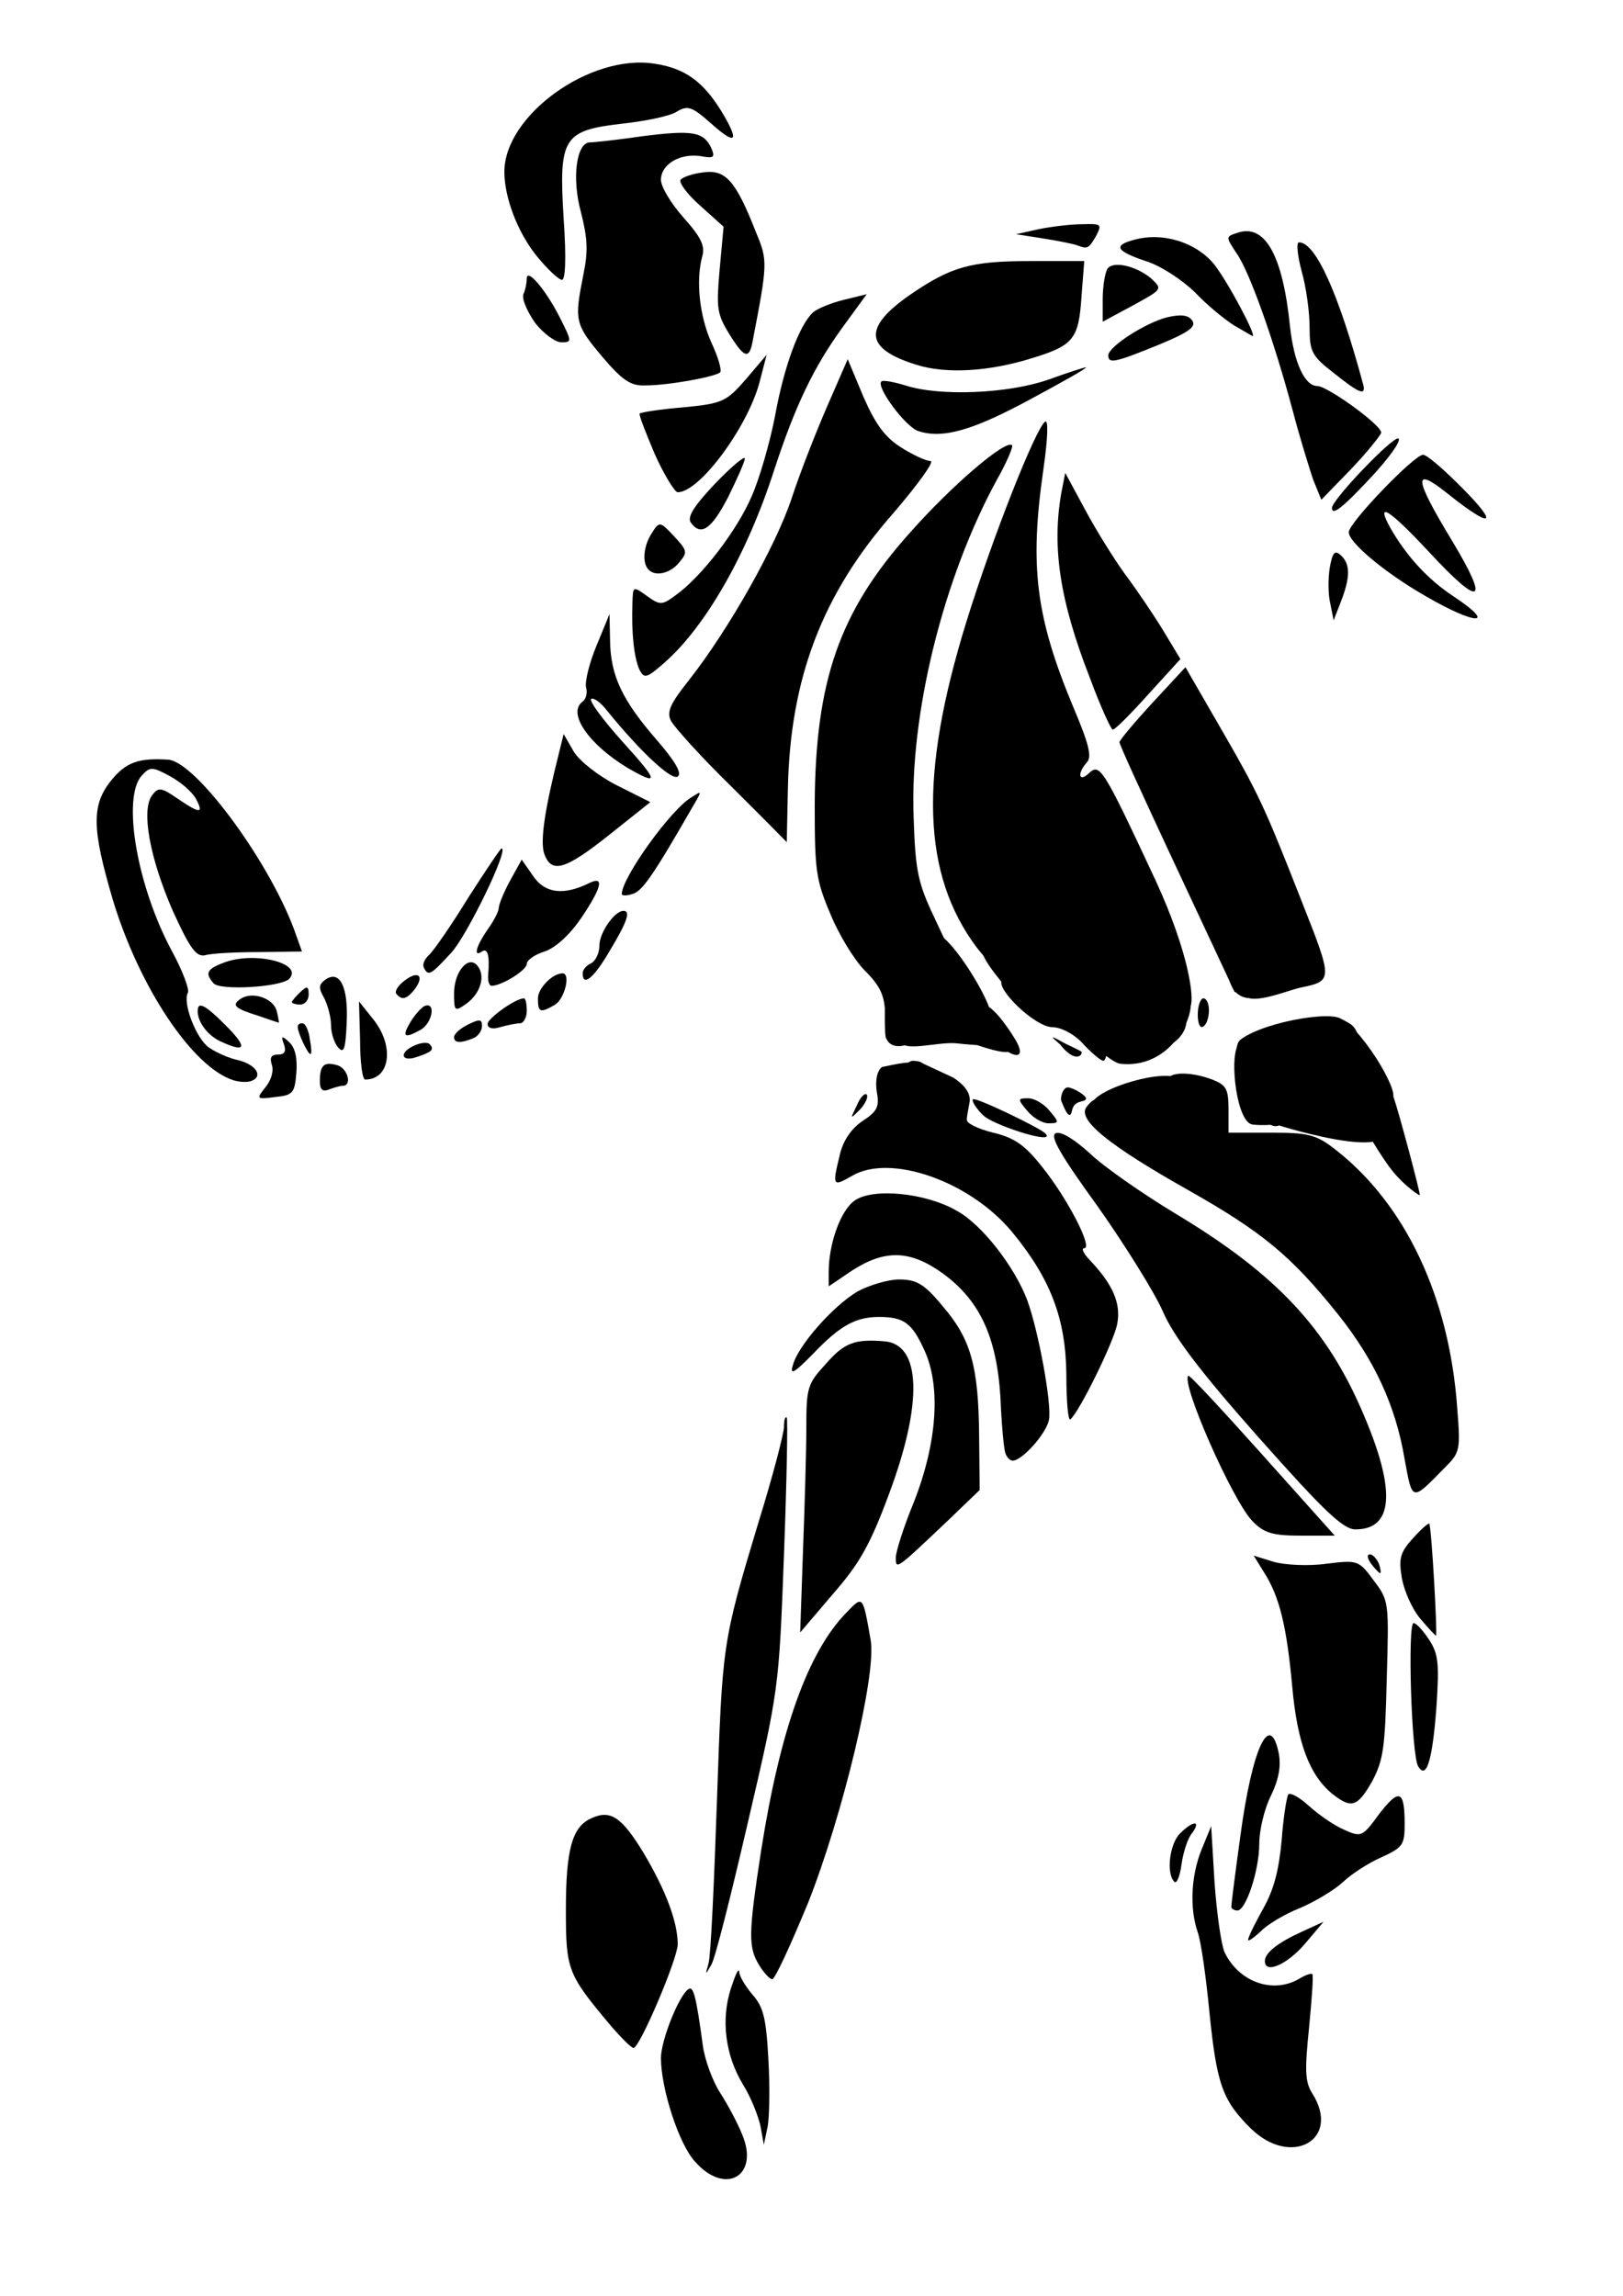 <?xml version="1.0" encoding="UTF-8" standalone="no"?>
<!-- Created with Inkscape (http://www.inkscape.org/) -->

<svg
   xmlns:dc="http://purl.org/dc/elements/1.1/"
   xmlns:cc="http://creativecommons.org/ns#"
   xmlns:rdf="http://www.w3.org/1999/02/22-rdf-syntax-ns#"
   xmlns:svg="http://www.w3.org/2000/svg"
   xmlns="http://www.w3.org/2000/svg"
   xmlns:sodipodi="http://sodipodi.sourceforge.net/DTD/sodipodi-0.dtd"
   xmlns:inkscape="http://www.inkscape.org/namespaces/inkscape"
   width="210mm"
   height="297mm"
   viewBox="0 0 744.094 1052.362"
   id="svg4035"
   version="1.1"
   inkscape:version="0.91 r13725"
   sodipodi:docname="splash.svg">
  <defs
     id="defs4037" />
  <sodipodi:namedview
     id="base"
     pagecolor="#ffffff"
     bordercolor="#666666"
     borderopacity="1.0"
     inkscape:pageopacity="0.0"
     inkscape:pageshadow="2"
     inkscape:zoom="0.35"
     inkscape:cx="-55"
     inkscape:cy="520"
     inkscape:document-units="px"
     inkscape:current-layer="layer1"
     showgrid="false"
     inkscape:window-width="1366"
     inkscape:window-height="703"
     inkscape:window-x="0"
     inkscape:window-y="0"
     inkscape:window-maximized="1" />
  <g
     inkscape:label="Layer 1"
     inkscape:groupmode="layer"
     id="layer1">
    <path
       inkscape:connector-curvature="0"
       d="m 318.664,990.87 c -7.435,-8.019 -15.638,-33.507 -15.638,-47.54 0,-8.019 8.204,-28.639 12.562,-31.503 2.307,-1.718 3.589,3.15 6.665,26.061 1.025,6.873 4.615,16.324 7.947,21.479 3.333,5.155 7.947,13.747 9.998,18.902 8.204,19.188 -7.691,28.352 -21.535,12.601 z"
       id="path3650" />
    <path
       inkscape:connector-curvature="0"
       d="m 573.49,975.691 c -13.075,-12.887 -15.638,-20.334 -18.971,-52.982 -1.538,-16.038 -3.845,-32.648 -5.384,-36.944 -3.845,-11.169 -3.076,-26.061 1.795,-38.09 l 4.358,-10.596 1.538,25.775 c 1.025,14.319 3.076,28.639 4.615,32.075 6.665,13.747 22.304,19.188 34.353,12.028 2.82,-1.718 5.384,-2.577 5.896,-2.005 0.513,0.573 -0.256,11.455 -1.538,24.629 -2.051,19.761 -1.795,24.916 1.538,30.071 13.331,21.193 -9.742,34.08 -28.2,16.038 z"
       id="path3652" />
    <path
       inkscape:connector-curvature="0"
       d="m 348.658,974.546 c -1.025,-4.582 -4.358,-13.174 -7.947,-18.902 -8.204,-13.46 -10.255,-29.784 -5.64,-44.104 2.051,-6.301 3.589,-9.737 3.845,-7.732 0,2.005 2.82,6.587 5.896,10.31 5.127,5.728 6.409,10.596 7.435,29.212 0.769,12.601 0.513,26.634 -0.256,31.216 l -1.795,8.592 -1.538,-8.592 z"
       id="path3654" />
    <path
       inkscape:connector-curvature="0"
       d="m 279.696,928.151 c -19.484,-23.197 -20.253,-25.202 -20.253,-52.695 0,-27.493 2.82,-37.803 11.28,-41.813 8.973,-4.296 14.1,-1.146 24.355,15.751 10.255,17.183 15.638,31.789 15.638,41.813 0,6.587 -17.433,47.54 -20.253,47.54 -1.025,0 -5.896,-4.869 -10.767,-10.596 z"
       id="path3656" />
    <path
       inkscape:connector-curvature="0"
       d="m 348.146,900.944 c -5.127,-8.305 -5.127,-14.033 0.769,-52.409 8.716,-55.559 21.535,-91.644 39.48,-109.686 7.178,-7.446 7.178,-7.732 10.767,12.887 2.82,15.465 -12.818,80.475 -28.713,120.569 -7.947,19.188 -15.125,34.939 -16.407,34.939 -1.025,0 -3.845,-2.864 -5.896,-6.301 z"
       id="path3658" />
    <path
       inkscape:connector-curvature="0"
       d="m 324.816,900.085 c 1.025,-3.15 2.564,-36.371 3.845,-73.602 2.564,-73.315 2.307,-73.029 19.227,-129.161 6.409,-20.62 11.536,-40.381 11.536,-43.244 0,-3.15 0.513,-4.869 1.282,-4.296 0.513,0.859 0,29.212 -1.282,63.005 -2.307,61 -2.307,61.573 -16.407,122.001 -7.691,33.221 -15.125,63.005 -16.92,65.869 -2.82,4.869 -2.82,4.869 -1.282,-0.573 z"
       id="path3660" />
    <path
       inkscape:connector-curvature="0"
       d="m 579.899,898.939 c 0,-3.723 5.64,-8.305 16.92,-13.46 l 9.998,-4.582 -8.716,10.31 c -8.204,9.451 -18.202,13.747 -18.202,7.732 z"
       id="path3662" />
    <path
       inkscape:connector-curvature="0"
       d="m 572.208,889.202 c 0,-1.146 3.076,-7.446 6.922,-14.319 4.871,-8.592 7.178,-17.47 8.46,-31.216 0.769,-10.596 2.307,-20.047 3.076,-21.193 1.025,-0.859 5.127,1.432 9.229,5.155 4.102,3.723 11.28,8.878 15.895,10.883 8.204,3.723 8.716,3.723 16.407,-6.873 9.229,-12.028 11.793,-11.169 11.793,4.296 0,9.737 -0.769,10.883 -10.767,15.465 -5.896,2.577 -13.844,7.732 -17.689,11.455 -4.102,3.723 -12.818,8.878 -19.484,11.742 -6.665,2.577 -14.869,7.446 -17.945,10.596 -3.333,3.15 -5.896,4.869 -5.896,4.009 z"
       id="path3664" />
    <path
       inkscape:connector-curvature="0"
       d="m 564.517,874.024 c 0,-1.146 1.795,-15.465 4.102,-32.075 5.384,-40.381 13.587,-58.423 17.689,-38.09 1.025,5.728 0,11.742 -3.589,19.188 -3.076,6.014 -5.384,16.038 -5.384,22.052 0,12.315 -6.153,30.643 -9.998,30.643 -1.538,0 -2.82,-0.859 -2.82,-1.718 z"
       id="path3666" />
    <path
       inkscape:connector-curvature="0"
       d="m 538.368,862.568 c -3.845,-4.009 -2.051,-17.47 2.564,-22.052 5.896,-6.014 9.998,-6.301 5.64,-0.286 -2.051,2.291 -4.102,8.878 -4.871,14.319 -0.769,5.728 -2.307,9.164 -3.333,8.019 z"
       id="path3668" />
    <path
       inkscape:connector-curvature="0"
       d="m 611.431,822.76 c -11.024,-8.592 -16.664,-23.77 -18.971,-49.545 -2.564,-28.066 -5.896,-41.526 -13.075,-52.695 l -4.615,-7.446 9.229,2.864 c 5.127,1.432 15.895,2.005 24.098,0.859 14.1,-1.718 14.869,-1.718 21.535,7.446 7.178,9.451 7.178,9.737 6.153,45.249 -0.769,31.789 -1.538,37.23 -6.665,46.968 -6.665,11.742 -9.485,12.601 -17.689,6.301 z"
       id="path3670" />
    <path
       inkscape:connector-curvature="0"
       d="m 650.142,809.587 c -3.076,-5.441 -4.871,-65.583 -2.051,-65.583 1.282,0 4.358,3.437 7.178,7.732 4.102,6.301 4.615,10.596 3.333,30.071 -1.795,24.916 -4.615,34.366 -8.46,27.78 z"
       id="path3672" />
    <path
       inkscape:connector-curvature="0"
       d="m 651.168,741.999 c -3.845,-4.582 -7.435,-12.887 -8.46,-18.615 -1.538,-9.164 -0.769,-11.742 5.127,-18.329 3.589,-4.009 7.178,-7.16 7.435,-6.587 1.025,1.146 3.845,51.263 3.076,51.263 -0.256,0 -3.589,-3.437 -7.178,-7.732 z"
       id="path3674" />
    <path
       inkscape:connector-curvature="0"
       d="m 368.142,711.069 c 0.769,-20.334 1.538,-46.108 1.538,-56.705 0,-18.329 0.513,-20.047 8.973,-29.212 8.46,-9.737 13.331,-11.455 26.918,-10.31 16.664,1.432 17.689,28.066 2.051,69.878 -8.716,23.484 -13.587,32.075 -25.893,46.108 l -14.869,17.47 1.282,-37.23 z"
       id="path3676" />
    <path
       inkscape:connector-curvature="0"
       d="m 628.608,716.797 c -1.795,-2.577 -2.051,-4.296 -0.513,-4.296 1.282,0 3.076,2.005 4.102,4.296 0.769,2.291 1.025,4.296 0.513,4.296 -0.513,0 -2.307,-2.005 -4.102,-4.296 z"
       id="path3678" />
    <path
       inkscape:connector-curvature="0"
       d="m 410.698,713.933 c 0,-2.577 3.589,-14.033 8.204,-25.202 10.767,-27.207 12.562,-53.268 4.871,-69.879 -5.64,-12.315 -9.229,-15.179 -20.765,-15.179 -10.767,0 -17.945,4.009 -30.251,16.897 -8.716,8.878 -10.767,10.024 -9.229,5.155 2.307,-8.878 18.458,-27.207 29.738,-33.794 5.384,-2.864 13.844,-5.441 18.971,-5.441 7.947,0 11.536,2.005 19.996,12.315 12.818,14.892 16.407,27.207 16.664,59.569 l 0.256,24.629 -14.613,14.033 c -23.842,22.625 -23.842,22.625 -23.842,16.897 z"
       id="path3680" />
    <path
       inkscape:connector-curvature="0"
       d="m 574.002,697.036 c -8.973,-9.451 -32.558,-62.719 -29.226,-66.442 0.513,-0.573 15.638,15.751 33.84,36.085 l 33.327,37.23 -15.638,0 c -12.818,0 -16.92,-1.146 -22.304,-6.873 z"
       id="path3682" />
    <path
       inkscape:connector-curvature="0"
       d="m 577.079,658.947 c -27.175,-30.643 -39.224,-46.681 -44.095,-58.137 -3.845,-8.592 -17.176,-30.071 -29.738,-47.827 -17.433,-24.057 -22.047,-32.362 -19.227,-33.507 2.307,-1.146 8.716,2.864 15.895,9.451 6.665,6.301 24.098,18.329 38.711,27.207 46.402,27.78 69.731,52.695 86.395,91.93 15.125,35.226 13.844,52.982 -3.589,52.982 -5.64,0 -14.613,-8.592 -44.351,-42.099 z"
       id="path3684" />
    <path
       inkscape:connector-curvature="0"
       d="m 643.99,668.97 c -4.102,-24.629 -13.844,-45.536 -30.507,-66.442 -21.535,-26.92 -34.865,-37.803 -68.193,-56.705 -37.173,-20.906 -51.529,-32.648 -47.171,-38.376 4.358,-5.728 6.922,-5.155 16.92,4.869 7.178,6.873 10.767,8.305 18.202,7.732 8.716,-0.859 9.485,-1.718 10.255,-10.31 0.769,-7.732 -0.256,-10.024 -4.358,-11.169 -3.076,-0.859 -4.615,-2.577 -3.845,-4.009 1.795,-3.437 11.28,-3.15 20.509,0.286 6.409,2.577 7.435,4.296 7.435,13.747 l 0,10.596 19.484,0 c 16.92,0 20.765,0.859 29.482,7.732 32.045,24.916 52.298,67.587 55.887,118.564 1.538,19.188 1.282,20.333 -5.64,27.207 -15.382,15.751 -14.869,15.751 -18.458,-3.723 z"
       id="path3686" />
    <path
       inkscape:connector-curvature="0"
       d="m 460.946,666.106 c -0.769,-2.005 -1.795,-13.747 -2.307,-26.061 -1.795,-27.78 -9.742,-44.39 -26.918,-56.705 -14.613,-10.31 -25.893,-10.596 -40.762,-1.146 l -11.024,7.446 0,-6.587 c 0,-12.887 5.384,-28.066 11.793,-32.648 8.204,-6.014 32.558,-3.723 46.915,4.582 11.536,6.301 26.405,25.488 32.302,40.953 5.127,14.033 11.28,47.254 9.998,54.7 -1.025,6.301 -12.305,18.902 -16.664,18.902 -1.282,0 -2.82,-1.718 -3.333,-3.437 z"
       id="path3688" />
    <path
       d="m 488.889,630.022 c -0.256,-25.488 -7.178,-43.817 -24.867,-65.296 -19.227,-23.197 -55.631,-36.085 -73.32,-25.775 -8.973,5.155 -9.229,4.869 -5.64,-9.737 1.538,-6.587 5.384,-12.028 10.511,-15.465 6.665,-4.296 7.691,-6.587 6.409,-13.174 -0.769,-5.155 0,-9.451 2.307,-11.455 26.308,-5.646 7.483,0.686 5.707,15.734 l -1.861,15.768 10.255,0 10.255,0 -2.369,-14.777 -5.449,-19.437 16.278,7.58 c 5.64,3.723 7.947,7.446 7.435,11.169 -0.513,2.864 -1.282,6.587 -1.282,8.019 -0.256,1.718 5.127,4.296 12.049,6.014 9.742,2.291 14.613,5.728 22.304,15.465 11.793,14.606 23.585,37.517 19.484,37.517 -1.538,0 -0.256,2.577 2.82,5.728 10.255,10.883 14.1,19.474 12.305,28.925 -1.538,8.305 -17.689,40.953 -21.535,43.817 -1.025,0.573 -1.795,-8.592 -1.795,-20.62 z"
       id="path3690"
       inkscape:connector-curvature="0"
       sodipodi:nodetypes="cccccccsccccccccccscccc" />
    <path
       d="m 638.486,536.87 c -9.742,-12.028 -31.745,-52.706 -25.592,-52.706 5.127,0 22.799,9.352 26.132,19.089 2.307,6.587 12.398,44.289 11.886,44.575 -0.256,0.286 -6.785,-4.086 -12.425,-10.959 z"
       id="path3692"
       inkscape:connector-curvature="0"
       sodipodi:nodetypes="csccc" />
    <path
       d="m 574.259,515.467 c -7.178,-0.859 -10.521,-29.284 -6.932,-35.871 1.538,-2.577 6.42,22.697 14.623,26.707 5.896,3.15 10.767,6.014 10.767,6.587 0,2.005 -11.024,3.437 -18.458,2.577 z"
       id="path3694"
       inkscape:connector-curvature="0"
       sodipodi:nodetypes="cccsc" />
    <path
       inkscape:connector-curvature="0"
       d="m 618.097,509.453 c -6.665,-7.446 -7.435,-10.31 -7.435,-25.775 0,-18.615 0.256,-19.188 7.947,-14.606 3.845,2.291 4.871,6.301 4.871,17.47 0,12.601 0.769,14.606 7.178,17.756 12.818,6.301 14.356,13.46 2.82,13.46 -5.127,0 -10.255,-2.864 -15.382,-8.305 z"
       id="path3696" />
    <path
       d="m 403.21,516.616 c 0,-12.315 10.821,-30.36 15.179,-30.36 2.82,0 5.127,0.859 5.384,2.291 2.307,24.343 25.664,27.595 16.224,31.16 -5.343,2.017 -36.786,10.083 -36.786,-3.091 z"
       id="path3698"
       inkscape:connector-curvature="0"
       sodipodi:nodetypes="sscss" />
    <path
       d="m 451.717,512.03 c -2.051,-1.432 -6.649,-7.001 -5.624,-8.147 1.025,-1.146 30.969,13.189 33.276,15.767 4.615,5.155 -21.243,-3.038 -27.652,-7.62 z"
       id="path3700"
       inkscape:connector-curvature="0"
       sodipodi:nodetypes="cssc" />
    <path
       inkscape:connector-curvature="0"
       d="m 470.944,509.166 c -4.615,-5.441 -4.358,-5.728 0.513,-5.728 2.82,0 7.178,2.577 9.742,5.728 4.615,5.441 4.358,5.728 -0.513,5.728 -2.82,0 -7.178,-2.577 -9.742,-5.728 z"
       id="path3702" />
    <path
       d="m 501.527,508.746 c -7.435,-6.301 24.628,-17.586 36.421,-15.294 6.665,1.432 18.483,19.478 18.483,23.487 0,6.587 -66.358,10.654 -54.903,-8.193 z"
       id="path3704"
       inkscape:connector-curvature="0"
       sodipodi:nodetypes="ccsc" />
    <path
       inkscape:connector-curvature="0"
       d="m 392.753,506.875 c 1.538,-3.723 3.589,-6.014 4.615,-5.155 0.769,1.146 -0.513,4.009 -3.076,6.873 -4.615,4.582 -4.615,4.582 -1.538,-1.718 z"
       id="path3706" />
    <path
       d="m 486.656,504.877 c -0.769,-1.432 0.575,-6.429 2.883,-6.429 2.307,0 9.076,3.927 8.307,5.359 -0.769,1.718 -5.305,0.122 -6.393,5.359 -1.148,5.528 -4.028,-2.571 -4.797,-4.29 z"
       id="path3708"
       inkscape:connector-curvature="0"
       sodipodi:nodetypes="cscsc" />
    <path
       inkscape:connector-curvature="0"
       d="m 121.776,498.284 c 2.564,-3.15 3.845,-7.446 2.82,-10.31 -1.025,-3.15 -0.256,-4.582 2.82,-4.582 3.076,0 3.845,-1.432 2.82,-4.582 -1.538,-4.009 -1.025,-4.296 2.307,-1.146 2.82,2.577 3.845,7.446 3.333,14.033 -0.769,9.451 -1.538,10.31 -9.742,11.169 -8.716,1.146 -8.716,0.859 -4.358,-4.582 z"
       id="path3710" />
    <path
       inkscape:connector-curvature="0"
       d="m 594.511,499.715 c -4.102,-3.437 -5.127,-7.732 -4.615,-17.183 0.256,-3.723 2.051,-4.869 5.896,-4.296 4.615,0.573 5.64,2.864 5.896,11.742 0.513,12.315 -1.282,14.892 -7.178,9.737 z"
       id="path3712" />
    <path
       inkscape:connector-curvature="0"
       d="m 146.643,495.706 c 0,-7.446 1.795,-9.164 7.947,-7.446 4.871,1.432 6.922,9.451 2.564,9.451 -1.282,0 -4.102,0.859 -6.409,1.718 -2.82,1.146 -4.102,0 -4.102,-3.723 z"
       id="path3714" />
    <path
       d="m 628.864,495.42 c -8.917,-1.634 -9.721,-25.495 -7.533,-23.079 14.344,15.841 24.621,40.419 11.378,27.375 -0.513,0.859 -2.307,-1.146 -3.845,-4.296 z"
       id="path3716"
       inkscape:connector-curvature="0"
       sodipodi:nodetypes="cscc" />
    <path
       inkscape:connector-curvature="0"
       d="M 106.907,495.133 C 88.192,489.119 63.838,452.462 51.789,412.654 42.047,379.719 41.791,368.836 51.276,357.381 c 6.665,-8.019 12.305,-10.024 25.893,-9.164 13.075,1.146 47.94,48.972 58.707,80.761 l 2.564,7.16 -19.74,0.286 c -10.767,0 -21.791,0.573 -24.611,1.432 -4.102,0.859 -6.922,-2.864 -14.869,-20.334 -10.511,-24.057 -14.613,-46.108 -9.485,-52.982 2.82,-3.723 4.102,-3.723 11.536,1.432 10.511,7.16 12.305,7.16 8.46,0 -1.795,-3.15 -7.178,-7.732 -12.049,-10.31 -7.947,-4.296 -8.973,-4.296 -12.818,0 -8.973,10.31 -2.051,50.977 14.356,81.048 4.615,8.592 7.691,16.897 6.922,18.329 -2.564,4.582 3.845,21.193 9.742,25.202 3.333,2.291 9.229,4.869 13.331,5.728 8.204,2.005 11.536,7.446 6.153,9.451 -1.795,0.859 -5.64,0.573 -8.46,-0.286 z"
       id="path3718" />
    <path
       inkscape:connector-curvature="0"
       d="m 165.102,477.091 -0.513,-18.042 6.409,8.019 c 9.998,12.315 7.947,27.78 -3.589,27.78 -1.282,0 -2.307,-8.019 -2.307,-17.756 z"
       id="path3720" />
    <path
       d="m 586.398,515.887 c -9.554,4.227 -25.175,-34.036 -17.484,-39.477 11.536,-8.592 46.672,-14.065 46.672,-8.051 0,1.718 11.959,15.172 6.575,15.172 -9.998,0 3.129,10.99 2.36,21.586 34.43,32.056 -29.919,13.347 -38.123,10.77 z"
       id="path3722"
       inkscape:connector-curvature="0"
       sodipodi:nodetypes="ccsscc" />
    <path
       inkscape:connector-curvature="0"
       d="m 185.098,483.678 c 0,-3.15 9.998,-7.446 12.049,-4.869 2.051,2.291 0.769,3.437 -6.153,5.728 -3.333,1.146 -5.896,0.859 -5.896,-0.859 z"
       id="path3724" />
    <path
       d="m 495.811,477.664 c -4.615,-4.582 -10.129,-6.809 -13.205,-6.809 -8.204,0 -26.482,-18.058 -23.149,-21.494 1.538,-1.718 24.085,1.42 30.494,3.997 8.204,3.15 3.041,11.705 5.092,7.982 1.538,-3.437 3.076,-3.723 7.691,-1.146 4.102,2.577 5.384,6.014 5.384,14.606 0,6.301 -1.025,11.455 -2.307,11.455 -1.025,0 -5.64,-3.723 -9.998,-8.592 z"
       id="path3726"
       inkscape:connector-curvature="0"
       sodipodi:nodetypes="csccccssc" />
    <path
       inkscape:connector-curvature="0"
       d="m 510.68,471.936 c 0,-10.31 -1.025,-14.892 -3.845,-16.038 -4.871,-2.291 -4.871,-8.878 -0.256,-11.742 2.051,-1.146 4.102,-6.014 4.615,-10.596 0.513,-4.582 3.333,-10.024 6.665,-12.601 5.64,-4.009 5.64,-4.009 5.64,9.164 0,12.601 0.256,13.174 7.435,13.174 5.127,0 7.691,1.718 8.716,5.728 1.538,7.16 -1.282,9.164 -9.742,6.873 -6.409,-1.718 -6.409,-1.432 -6.409,14.319 0,15.179 -0.256,16.038 -6.409,16.038 -5.896,0 -6.409,-0.859 -6.409,-14.319 z"
       id="path3728" />
    <path
       inkscape:connector-curvature="0"
       d="m 138.952,477.95 c -3.076,-6.873 -3.333,-8.878 -0.256,-8.878 1.282,0 2.82,3.15 3.333,7.16 1.538,8.592 0.513,9.164 -3.076,1.718 z"
       id="path3730" />
    <path
       inkscape:connector-curvature="0"
       d="m 155.103,480.241 c -1.795,-2.005 -3.333,-6.587 -3.333,-10.31 0,-3.723 -1.538,-9.164 -3.076,-12.315 -2.82,-4.869 -2.564,-6.301 0.513,-8.592 6.665,-4.582 10.511,3.437 9.742,19.761 -0.513,12.028 -1.282,14.319 -3.845,11.455 z"
       id="path3732" />
    <path
       inkscape:connector-curvature="0"
       d="m 457.357,478.809 c -3.333,-2.577 -5.64,-7.446 -5.64,-11.742 0,-6.301 0.513,-6.873 3.845,-3.723 2.307,2.005 6.409,7.446 9.229,12.028 5.896,9.164 2.051,11.169 -7.435,3.437 z"
       id="path3734" />
    <path
       d="m 486.069,478.809 c -4.615,-4.009 -4.615,-4.296 1.025,-1.146 3.076,1.718 8.831,4.079 8.831,4.652 0,2.291 -3.835,4.214 -9.856,-3.507 z"
       id="path3736"
       inkscape:connector-curvature="0"
       sodipodi:nodetypes="cssc" />
    <path
       inkscape:connector-curvature="0"
       d="m 528.626,473.654 c 0,-10.024 3.076,-13.174 11.024,-10.883 6.922,2.005 5.127,11.455 -3.333,16.324 l -7.691,4.582 0,-10.024 z"
       id="path3738" />
    <path
       inkscape:connector-curvature="0"
       d="m 101.78,477.664 c -6.922,-2.864 -12.049,-10.31 -11.024,-15.465 0.513,-2.864 4.102,-0.859 12.049,7.16 10.767,10.596 10.255,13.46 -1.025,8.305 z"
       id="path3740" />
    <path
       d="m 438.386,478.236 c -8.46,-0.859 -25.311,4.549 -25.311,-1.465 0,-4.869 12.656,-21.596 17.27,-23.6 -16.658,-58.237 22.695,0.058 23.977,11.8 0.769,5.728 24.974,24.712 -6.195,14.125 -0.245,-0.083 -4.615,-0.286 -9.742,-0.859 z"
       id="path3742"
       inkscape:connector-curvature="0"
       sodipodi:nodetypes="csccsc" />
    <path
       inkscape:connector-curvature="0"
       d="m 208.171,475.373 c 0,-1.432 2.82,-4.009 6.409,-5.728 5.127,-2.577 6.409,-2.577 6.409,0.573 0,2.291 -1.795,4.869 -4.102,5.728 -5.64,2.291 -8.716,2.291 -8.716,-0.573 z"
       id="path3744" />
    <path
       d="m 405.826,473.502 c -0.513,-11.169 0.034,-33.428 5.418,-39.729 8.973,-10.883 32.782,5.801 32.782,16.97 0,2.291 -2.564,4.009 -5.64,4.009 -8.46,0 -11.536,3.15 -13.587,13.747 -2.051,11.169 -18.46,15.599 -18.972,5.003 z"
       id="path3746"
       inkscape:connector-curvature="0"
       sodipodi:nodetypes="ccsscc" />
    <path
       inkscape:connector-curvature="0"
       d="m 188.174,468.499 c 2.051,-3.437 5.127,-6.873 6.665,-7.446 5.127,-1.718 3.333,7.732 -1.795,10.883 -7.691,4.296 -8.973,3.437 -4.871,-3.437 z"
       id="path3748" />
    <path
       inkscape:connector-curvature="0"
       d="m 405.827,465.063 c -0.256,-8.592 -2.051,-12.887 -9.229,-20.047 -4.871,-4.869 -12.049,-16.61 -15.895,-26.061 -6.665,-15.751 -7.178,-20.047 -7.178,-50.118 0.256,-56.705 11.28,-88.494 43.582,-124.578 19.227,-21.765 44.351,-43.244 46.915,-40.094 0.513,0.573 -2.307,7.446 -6.665,15.179 -24.867,45.249 -40.506,108.254 -38.455,156.081 0.769,23.77 2.051,29.498 9.229,44.676 l 8.204,17.47 -6.409,0 c -9.742,0 -18.971,11.169 -21.535,25.775 l -2.307,12.887 -0.256,-11.169 z"
       id="path3750" />
    <path
       inkscape:connector-curvature="0"
       d="m 223.553,469.358 c 0,-2.577 12.818,-11.742 16.664,-11.742 0.769,0 1.282,2.577 1.282,5.728 0,3.15 -1.538,5.728 -3.076,5.728 -1.795,0 -5.896,0.859 -8.973,1.718 -3.589,1.146 -5.896,0.573 -5.896,-1.432 z"
       id="path3752" />
    <path
       inkscape:connector-curvature="0"
       d="m 549.135,465.063 c 0,-4.009 1.282,-7.446 2.564,-7.446 1.538,0 2.564,2.577 2.564,5.441 0,3.15 -1.025,6.587 -2.564,7.446 -1.538,1.146 -2.564,-1.432 -2.564,-5.441 z"
       id="path3754" />
    <path
       inkscape:connector-curvature="0"
       d="m 118.443,465.635 c -11.024,-3.437 -12.305,-4.869 -8.204,-7.732 5.384,-3.723 15.382,-0.286 16.664,5.728 0.769,2.864 1.025,5.441 1.025,5.155 -0.256,0 -4.615,-1.432 -9.485,-3.15 z"
       id="path3756" />
    <path
       inkscape:connector-curvature="0"
       d="m 208.171,455.325 c 0,-9.737 6.409,-17.47 10.511,-12.887 4.102,4.582 1.795,12.601 -4.615,17.47 -5.64,4.009 -5.896,3.723 -5.896,-4.582 z"
       id="path3758" />
    <path
       inkscape:connector-curvature="0"
       d="m 246.625,457.617 c 0,-4.582 6.665,-11.456 11.28,-11.456 3.845,0 1.025,11.456 -3.333,14.319 -6.922,4.009 -7.947,3.723 -7.947,-2.864 z"
       id="path3760" />
    <path
       inkscape:connector-curvature="0"
       d="m 133.825,459.335 c 0,-0.573 1.795,-2.577 3.845,-4.582 3.076,-2.864 3.845,-2.864 3.845,1.146 0,2.577 -1.795,4.582 -3.845,4.582 -2.051,0 -3.845,-0.573 -3.845,-1.146 z"
       id="path3762" />
    <path
       inkscape:connector-curvature="0"
       d="m 181.765,455.612 c -1.025,-0.859 0.513,-3.723 3.589,-6.014 6.153,-4.869 9.485,-2.577 4.871,3.723 -3.589,4.582 -5.896,5.441 -8.46,2.291 z"
       id="path3764" />
    <path
       d="m 474.277,455.612 c -6.409,-0.573 -13.331,-2.864 -14.869,-5.155 -2.307,-3.15 -14.428,-16.702 -7.249,-18.993 12.562,-3.723 40.577,12.979 40.577,20.425 0,3.15 -1.538,5.441 -3.076,5.155 -1.795,-0.286 -8.716,-0.859 -15.382,-1.432 z"
       id="path3766"
       inkscape:connector-curvature="0"
       sodipodi:nodetypes="cccscc" />
    <path
       inkscape:connector-curvature="0"
       d="m 564.773,452.175 c -3.333,-6.873 -1.282,-8.878 9.229,-8.878 6.665,0 8.46,1.146 8.46,5.441 0,9.451 -13.587,12.315 -17.689,3.437 z"
       id="path3768" />
    <path
       inkscape:connector-curvature="0"
       d="m 97.934,450.743 c -4.102,-4.582 -3.076,-6.587 4.615,-9.451 14.1,-5.441 36.916,0.286 29.995,7.446 -3.845,3.723 -31.533,5.441 -34.609,2.005 z"
       id="path3770" />
    <path
       d="m 543.495,447.593 c -0.513,-6.873 3.374,19.639 -2.266,19.067 -6.665,-0.859 -12.603,-30.236 -12.603,-43.696 l 0,-14.319 12.208,66.83 c -8.973,5.728 4.293,-21.994 5.062,-15.98 0.769,9.164 -10.615,30.418 -32.149,28.127 -9.485,-0.859 -50.493,-49.479 -53.57,-47.474 -4.615,2.577 -6.409,1.718 -12.305,-5.728 -25.124,-33.507 -26.662,-78.757 -4.871,-149.208 12.049,-38.949 31.789,-88.78 36.147,-91.93 1.538,-1.146 1.282,7.446 -0.769,21.765 -6.409,44.39 -3.589,67.587 13.587,108.827 7.178,16.897 8.716,22.911 6.409,25.488 -4.615,5.155 -3.845,9.451 0.769,5.155 5.127,-4.869 6.409,-2.864 30.764,49.259 15.125,32.935 17.695,53.582 15.9,57.591 -2.307,4.296 -1.544,-6.615 -2.313,-13.774 z"
       id="path3772"
       inkscape:connector-curvature="0"
       sodipodi:nodetypes="ccsccccccccccscccc" />
    <path
       d="m 570.034,454.933 c -1.282,-7.446 7.904,0.11 3.769,-2.812 l -7.713,2.712 -29.774,-63.657 c -12.562,-26.92 -23.073,-49.831 -23.073,-50.977 0,-0.859 6.922,-9.164 15.125,-18.042 l 15.125,-16.324 15.382,26.634 c 18.202,31.503 20.509,36.371 37.942,80.761 14.356,36.371 14.356,36.371 -0.769,39.521 -7.178,1.718 -24.478,9.058 -26.016,2.185 z"
       id="path3774"
       inkscape:connector-curvature="0"
       sodipodi:nodetypes="ccccscccccc" />
    <path
       inkscape:connector-curvature="0"
       d="m 223.809,447.02 c 0.769,-9.164 -0.256,-12.601 -2.82,-10.883 -4.102,2.864 -2.82,-2.291 2.564,-10.024 2.82,-4.009 5.127,-8.305 5.127,-10.024 0,-1.432 2.307,-7.16 5.127,-12.315 l 5.384,-9.737 5.384,7.732 c 5.384,7.732 13.844,8.878 25.893,2.864 6.665,-3.15 5.384,2.291 -4.102,16.324 -5.127,7.446 -11.536,13.46 -16.664,15.179 -4.615,1.432 -8.204,4.009 -8.204,5.728 0,2.864 -11.536,10.024 -16.151,10.024 -1.025,0 -1.795,-2.291 -1.538,-4.869 z"
       id="path3776" />
    <path
       inkscape:connector-curvature="0"
       d="m 267.135,446.161 c 0,-1.718 1.795,-3.723 3.845,-4.582 2.051,-1.146 3.845,-4.582 3.845,-8.305 0,-5.728 6.922,-15.751 11.024,-15.751 3.333,0 1.795,4.869 -6.153,18.042 -7.435,12.887 -12.562,16.897 -12.562,10.596 z"
       id="path3778" />
    <path
       inkscape:connector-curvature="0"
       d="m 194.327,443.584 c -0.769,-1.432 0.256,-4.009 2.564,-6.014 2.051,-2.005 10.255,-13.747 17.945,-26.348 7.947,-12.315 14.613,-22.338 15.125,-22.338 3.589,0 -15.895,40.094 -23.073,47.827 -9.485,10.31 -10.511,10.883 -12.562,6.873 z"
       id="path3780" />
    <path
       inkscape:connector-curvature="0"
       d="m 285.08,409.79 c 0,-7.446 22.56,-38.949 32.045,-44.39 4.871,-3.15 4.871,-3.15 0,5.155 -17.945,31.216 -22.816,38.09 -27.175,39.235 -2.564,0.859 -4.871,0.859 -4.871,0 z"
       id="path3782" />
    <path
       inkscape:connector-curvature="0"
       d="m 249.445,391.175 c -1.795,-6.014 0.256,-20.047 6.922,-46.395 l 2.051,-8.305 4.615,8.019 c 2.564,4.296 11.28,11.169 19.74,15.465 l 15.382,7.732 -18.715,14.892 c -20.509,16.324 -26.662,18.042 -29.995,8.592 z"
       id="path3784" />
    <path
       inkscape:connector-curvature="0"
       d="m 335.584,360.818 c -14.1,-13.747 -26.405,-27.493 -27.944,-30.357 -2.051,-4.009 -0.513,-7.732 7.947,-18.329 18.715,-23.77 40.249,-62.146 47.427,-83.911 3.845,-11.742 11.28,-30.643 16.407,-42.385 l 9.229,-21.193 7.178,17.183 c 5.64,12.887 9.998,18.615 17.176,23.197 5.384,3.437 11.536,6.301 13.587,6.301 2.051,0 -5.64,10.596 -16.92,23.77 -32.558,36.944 -47.427,75.606 -48.453,126.583 -0.256,13.46 -0.513,24.343 -0.513,24.343 0,0 -11.28,-11.455 -25.124,-25.202 z"
       id="path3786" />
    <path
       inkscape:connector-curvature="0"
       d="m 287.644,351.94 c -17.945,-10.883 -27.687,-25.202 -20.509,-30.357 1.538,-1.146 2.307,-4.009 1.538,-6.587 -0.513,-2.864 1.538,-11.169 4.871,-19.188 l 5.896,-14.319 0.256,12.315 c 0.256,16.038 5.64,27.207 21.278,45.249 8.716,10.024 11.793,15.465 9.742,16.897 -2.82,2.005 -17.176,-11.455 -32.302,-30.071 -3.076,-4.009 -6.409,-6.301 -7.435,-5.441 -0.769,1.146 5.64,9.737 14.356,19.474 16.664,18.329 17.176,20.62 2.307,12.028 z"
       id="path3788" />
    <path
       inkscape:connector-curvature="0"
       d="m 499.657,310.7 c -13.844,-35.512 -17.433,-59.855 -13.075,-84.771 l 1.795,-9.164 8.973,16.61 c 4.871,9.164 13.075,22.338 18.202,29.498 5.384,7.16 13.331,18.902 17.689,26.061 l 7.947,13.174 -14.613,16.038 c -8.204,9.164 -15.382,16.324 -16.407,16.324 -0.769,0 -5.64,-10.596 -10.511,-23.77 z"
       id="path3790" />
    <path
       inkscape:connector-curvature="0"
       d="m 293.027,306.69 c -2.307,-5.441 -3.589,-16.324 -3.076,-30.357 0.256,-7.732 0.256,-7.732 6.665,-3.15 5.896,4.296 6.922,4.296 13.075,-0.286 12.049,-8.592 28.2,-29.784 34.865,-45.249 3.589,-8.019 8.46,-24.916 10.767,-36.944 4.102,-22.625 11.024,-41.526 17.433,-47.54 2.051,-1.718 8.204,-4.296 14.1,-5.728 l 10.511,-2.577 -11.28,15.465 c -13.075,18.042 -21.535,35.798 -31.02,64.724 -12.305,38.376 -31.276,71.883 -50.504,88.78 -8.204,7.16 -9.229,7.446 -11.536,2.864 z"
       id="path3792" />
    <path
       inkscape:connector-curvature="0"
       d="m 609.893,276.62 c -1.025,-4.009 -1.025,-11.455 -0.256,-16.324 1.282,-7.16 2.307,-8.305 5.127,-5.728 4.358,4.009 4.358,10.024 0,21.193 l -3.333,8.592 -1.538,-7.732 z"
       id="path3794" />
    <path
       inkscape:connector-curvature="0"
       d="m 653.475,273.183 c -18.971,-10.883 -35.122,-24.629 -35.122,-29.212 0,-4.296 29.995,-35.512 34.096,-35.512 1.795,0 9.998,7.16 18.458,15.751 16.664,16.897 12.818,18.042 -6.922,2.291 -16.407,-13.174 -15.895,-7.732 1.795,21.479 17.433,28.925 13.331,30.93 -10.767,4.869 -18.458,-19.761 -24.611,-23.484 -17.433,-10.596 7.435,12.887 17.176,23.484 28.969,31.216 20.253,13.46 9.998,13.174 -13.075,-0.286 z"
       id="path3796" />
    <path
       inkscape:connector-curvature="0"
       d="m 297.129,260.868 c -2.82,-3.15 -2.051,-10.883 1.795,-16.61 3.333,-5.441 3.845,-5.155 9.998,1.432 6.153,6.587 6.409,7.446 2.564,12.028 -4.102,5.155 -11.28,6.873 -14.356,3.15 z"
       id="path3798" />
    <path
       inkscape:connector-curvature="0"
       d="m 316.613,239.389 c -1.538,-2.577 1.795,-7.732 11.28,-17.756 7.435,-7.732 13.587,-12.887 13.587,-11.455 0,1.432 -3.589,9.451 -7.691,17.756 -7.691,14.892 -12.562,18.042 -17.176,11.455 z"
       id="path3800" />
    <path
       inkscape:connector-curvature="0"
       d="m 610.662,232.803 c 0,-3.723 28.2,-33.221 30.507,-31.789 1.282,1.146 -4.358,8.878 -12.305,17.47 -13.587,14.606 -18.202,18.042 -18.202,14.319 z"
       id="path3802" />
    <path
       inkscape:connector-curvature="0"
       d="m 601.946,219.629 c -1.795,-5.441 -6.153,-19.474 -9.229,-31.216 -8.46,-31.789 -19.996,-64.437 -25.893,-72.456 -4.871,-7.446 -4.871,-7.446 0.256,-9.164 12.818,-4.582 21.022,10.024 24.355,42.958 1.795,16.324 6.665,27.207 12.562,27.207 4.615,0 29.995,18.329 29.226,21.479 -0.513,1.432 -6.665,9.164 -14.1,16.897 l -13.331,13.747 -3.845,-9.451 z"
       id="path3804" />
    <path
       inkscape:connector-curvature="0"
       d="m 300.205,208.173 c -4.102,-9.737 -7.435,-18.042 -6.922,-18.615 0.513,-0.573 9.742,-2.005 20.253,-2.864 17.689,-1.718 19.484,-2.577 28.456,-12.887 l 9.485,-11.169 -3.333,12.887 c -5.64,20.62 -27.431,50.118 -37.429,50.118 -1.282,0 -6.153,-7.732 -10.511,-17.47 z"
       id="path3806" />
    <path
       inkscape:connector-curvature="0"
       d="m 420.953,197.577 c -5.896,-2.005 -19.227,-20.047 -16.92,-22.625 0.513,-0.859 5.384,0 11.024,1.718 15.895,5.155 47.171,3.723 65.373,-2.577 8.716,-3.15 16.664,-5.728 17.433,-5.728 0.769,0.286 -10.511,6.587 -24.867,14.319 -26.918,14.606 -40.762,18.615 -52.042,14.892 z"
       id="path3808" />
    <path
       inkscape:connector-curvature="0"
       d="m 611.431,170.943 c -9.998,-7.732 -11.024,-9.737 -11.024,-20.906 0,-6.873 -1.538,-18.329 -3.589,-25.488 -2.051,-7.732 -2.564,-13.46 -1.282,-13.46 7.691,0 18.202,23.484 29.482,65.296 1.282,5.155 -1.795,4.009 -13.587,-5.441 z"
       id="path3810" />
    <path
       inkscape:connector-curvature="0"
       d="m 276.107,163.497 c -12.562,-14.892 -12.818,-16.61 -8.716,-37.23 2.307,-11.169 2.051,-16.61 -1.025,-28.925 -4.358,-15.751 -2.051,-32.075 4.102,-32.075 1.795,0 12.562,-1.146 24.355,-2.864 22.816,-2.864 27.687,-2.005 31.276,5.441 1.795,4.296 1.282,4.869 -4.871,3.723 -9.485,-1.432 -18.202,3.723 -18.202,10.883 0,3.15 4.615,10.883 10.511,17.47 7.947,8.878 9.742,12.887 8.46,17.47 -3.076,11.169 -1.282,27.493 4.102,39.521 3.076,6.587 4.871,12.601 4.102,13.747 -2.051,2.005 -23.585,6.014 -34.353,6.014 -6.665,0.286 -10.511,-2.291 -19.74,-13.174 z"
       id="path3812" />
    <path
       inkscape:connector-curvature="0"
       d="m 420.184,167.22 c -24.098,-7.446 -24.611,-17.183 -2.564,-32.362 18.458,-12.601 27.431,-15.179 54.606,-15.179 l 24.867,0 -1.282,16.61 c -1.282,18.902 -3.589,22.052 -22.304,27.78 -19.996,6.301 -39.736,7.446 -53.324,3.15 z"
       id="path3814" />
    <path
       inkscape:connector-curvature="0"
       d="m 508.117,162.924 c 0,-4.009 16.92,-14.892 26.918,-17.47 6.153,-1.432 9.742,-1.146 11.536,1.432 2.051,2.864 -1.538,5.441 -15.382,11.169 -19.74,8.019 -23.073,8.878 -23.073,4.869 z"
       id="path3816" />
    <path
       inkscape:connector-curvature="0"
       d="m 334.046,152.614 c -5.384,-8.878 -5.64,-11.742 -4.102,-29.212 l 1.795,-19.474 -10.511,-9.451 c -5.896,-5.155 -9.998,-10.596 -9.229,-12.028 0.769,-1.146 5.384,-2.864 10.511,-3.437 10.255,-1.432 14.869,4.009 24.098,27.493 5.384,12.887 5.384,14.033 -1.538,49.831 -1.538,8.592 -3.845,8.019 -11.024,-3.723 z"
       id="path3818" />
    <path
       inkscape:connector-curvature="0"
       d="m 245.344,148.032 c -3.589,-5.155 -6.153,-10.883 -5.384,-13.174 1.025,-2.291 1.538,-5.441 1.538,-7.16 0,-5.155 8.716,5.155 15.125,17.756 5.64,11.169 5.64,11.455 0.769,11.455 -2.82,0 -8.204,-4.009 -12.049,-8.878 z"
       id="path3820" />
    <path
       inkscape:connector-curvature="0"
       d="m 565.799,149.177 c -4.102,-2.577 -12.305,-9.164 -17.945,-15.179 -5.896,-5.728 -15.895,-12.315 -22.56,-14.319 -13.587,-4.582 -15.125,-7.16 -5.384,-9.737 13.075,-3.723 28.713,1.146 36.916,11.455 6.409,8.305 19.484,32.935 17.433,32.648 -0.513,-0.286 -4.102,-2.291 -8.46,-4.869 z"
       id="path3822" />
    <path
       inkscape:connector-curvature="0"
       d="m 505.553,137.149 c 0,-5.728 1.025,-11.742 2.051,-13.747 2.307,-4.009 13.075,-1.718 20.253,4.296 5.127,4.869 5.127,4.869 -8.46,12.315 l -13.844,7.446 0,-10.31 z"
       id="path3824" />
    <path
       inkscape:connector-curvature="0"
       d="m 245.856,117.102 c -8.46,-10.596 -14.613,-26.348 -14.613,-38.376 0,-25.775 39.224,-54.127 68.706,-49.545 13.844,2.005 22.304,8.019 30.764,21.765 8.46,14.033 6.922,16.038 -4.615,5.728 -8.716,-7.732 -10.767,-8.592 -15.895,-5.441 -3.076,2.005 -14.356,4.296 -24.867,5.441 -27.175,3.15 -29.226,6.301 -26.918,43.531 1.282,18.615 0.769,28.066 -0.769,28.066 -1.538,0 -6.922,-5.155 -11.793,-11.169 z"
       id="path3826" />
    <path
       inkscape:connector-curvature="0"
       d="m 494.017,112.52 c -1.282,-0.573 -8.204,-2.005 -15.382,-3.15 l -12.818,-2.005 10.255,-2.291 c 5.64,-1.146 14.613,-2.291 19.996,-2.291 8.973,-0.286 9.229,0 6.409,5.441 -3.333,5.728 -3.845,6.014 -8.46,4.296 z"
       id="path3828" />
  </g>
</svg>
